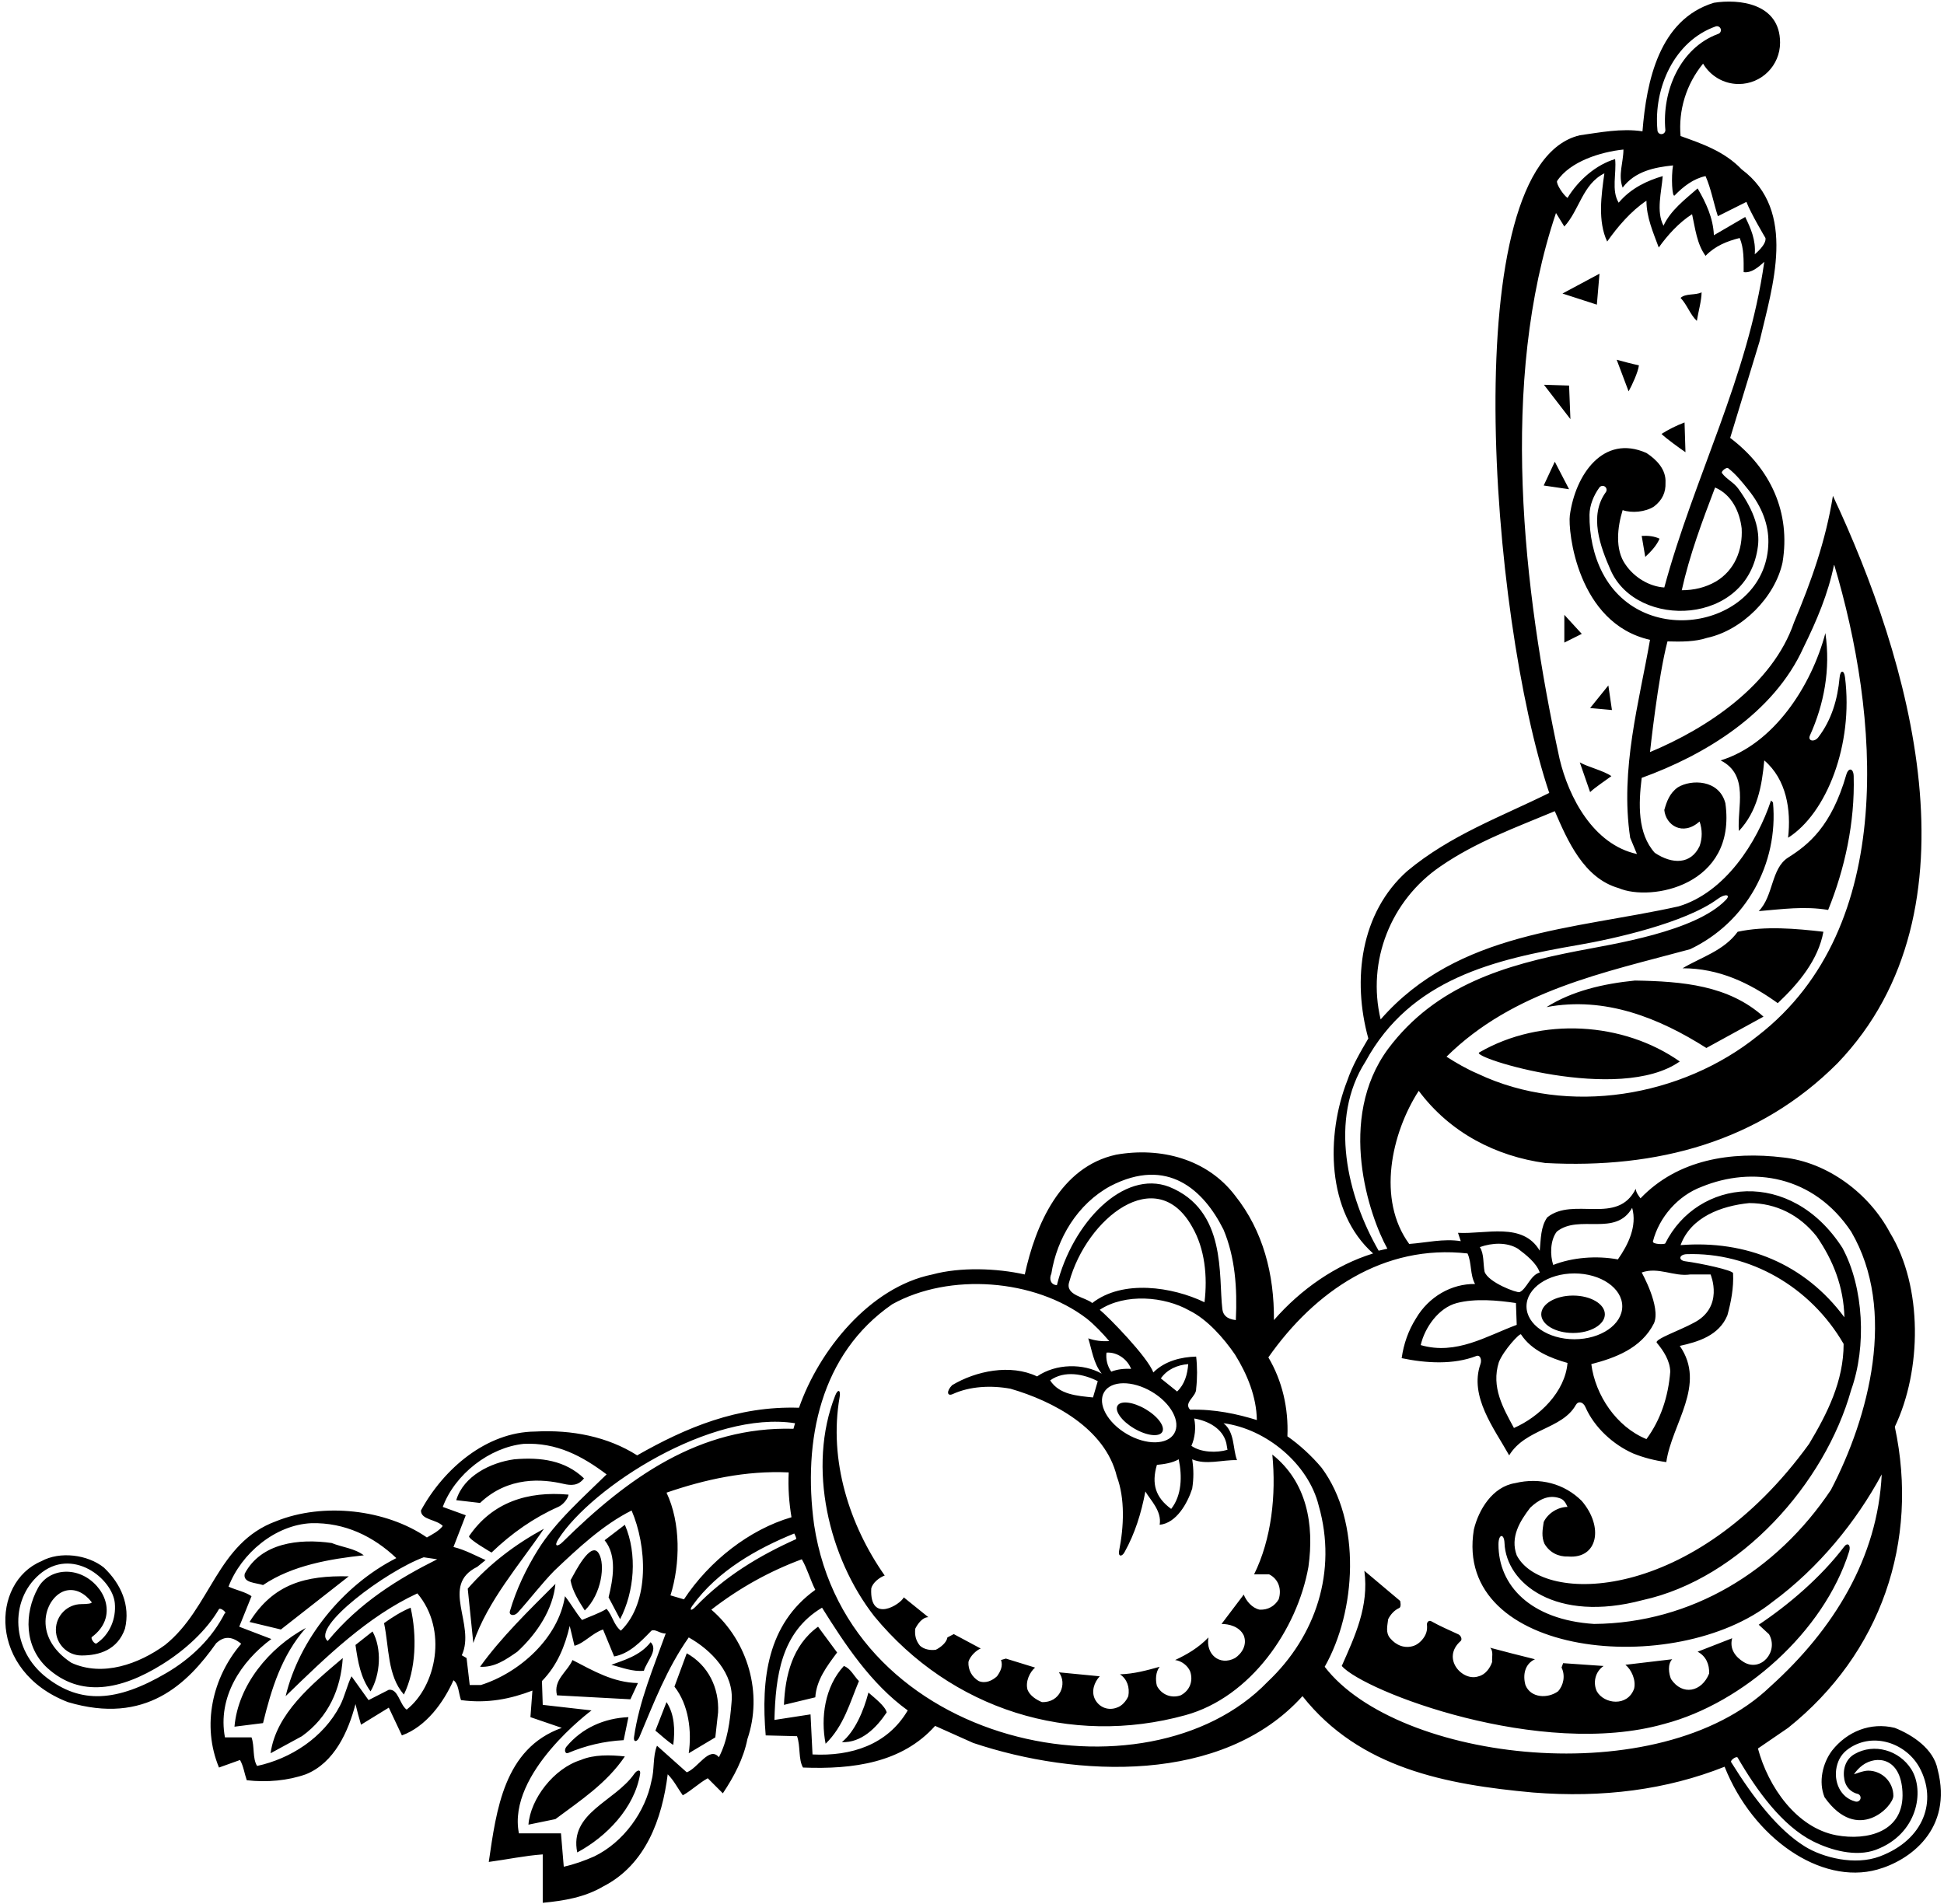 <?xml version="1.0" encoding="UTF-8"?>
<svg xmlns="http://www.w3.org/2000/svg" xmlns:xlink="http://www.w3.org/1999/xlink" width="490pt" height="480pt" viewBox="0 0 490 480" version="1.1">
<g id="surface1">
<path style=" stroke:none;fill-rule:nonzero;fill:rgb(0%,0%,0%);fill-opacity:1;" d="M 488.398 446.102 C 487.398 440.898 482.102 437.398 477.602 435.602 C 471.5 434.102 465.602 436.5 461.801 441.301 C 459.398 444.5 458.301 449.199 459.898 453.102 C 468.266 464.914 477.238 455.352 477.238 452.75 C 477.238 449.234 474.391 446.387 470.875 446.387 C 469.559 446.387 467.312 447.352 467.301 447.301 C 467.891 446.434 468.633 445.633 469.5 445 C 472.898 442.527 479.074 442.945 479.531 451.734 C 480.059 461.859 470.652 464.113 462.836 462.668 C 452.836 460.766 445.699 450.5 443.102 440.801 L 450.699 435.602 C 474.102 416.902 483.801 388.598 477.602 359.699 C 484.398 345.5 484.699 324.398 476.398 310.801 C 471.102 300.801 460.602 293 449.5 291.801 C 436.301 290.199 422.898 292.301 413.5 302.102 C 413 301.398 412.398 300.699 412.301 299.699 C 407.699 309 396.602 301.602 390 306.898 C 388.301 309.301 388.398 312.398 388.102 315.301 C 383.801 308 374.5 311.199 367.5 310.801 L 368.199 312.898 C 363.801 312.199 359.5 313.301 355.199 313.602 C 347 302.398 350.699 285.699 357.602 275 C 365.5 285.602 377.102 291.5 389.5 293.199 C 417.602 294.699 443.398 287.898 463.199 268 C 500.301 229.301 481.102 165.699 462 125 C 460.199 136.301 456.5 146.699 452.199 156.898 C 446.801 172.699 430.301 183.602 415.898 189.602 C 415.898 189.602 417.898 170.801 420.301 161.699 C 423.801 161.801 427.301 161.801 430.301 160.801 C 439.102 158.898 447.398 150.602 449.301 141.801 C 451.398 129.199 446.301 118.102 436.102 110.398 L 443.5 86.102 C 446.699 72.398 453.102 53.199 439 42.699 C 434.602 38.102 428.898 36.199 423.602 34.301 C 423.027 27.812 425.012 21.238 429.273 16.043 C 431.09 19.113 434.426 21.18 438.25 21.18 C 444.012 21.18 448.68 16.512 448.68 10.75 C 448.68 0.766 438.242 -0.305 432 0.699 C 418.199 4.898 415 20.5 414 33.102 C 408.602 32.301 403.301 33.398 398.199 34.102 C 366.684 41.516 375.617 155.684 390.5 199.898 C 378.398 205.898 365.602 210.5 354.699 219.602 C 342.898 230.102 340.801 247 344.898 261.801 C 342.898 265.199 340.898 268.602 339.602 272.398 C 334.199 286.199 334.301 305.5 346.102 316 C 336.699 318.898 327.898 325 321.102 332.801 C 321.199 321.301 318.398 310.301 311.301 301.398 C 304.301 292.199 292.602 289.102 281.301 291.102 C 267.199 294.199 261 308.898 258.301 321.301 C 251.199 319.699 242 319.398 235 321.301 C 219.199 324.5 206.398 340.5 201.398 354.898 C 185.898 354.398 172.898 359.898 160.602 366.898 C 153.199 362.199 144.199 360.398 134.898 360.898 C 122.602 361 111.801 370.301 106.102 380.801 C 106.102 383.199 110 383 111.602 384.699 C 110.602 386 109 386.801 107.602 387.598 C 97.301 380.5 81.5 378.699 69.602 383.5 C 54.602 389 53.199 405.402 41.602 414.699 C 35 419.5 25.898 422.801 18 419.199 C 7.625 412.434 11.539 402.266 16.602 401 C 19.102 400.402 21.398 401.699 23.102 403.902 C 23.27 404.285 21.762 404.398 20.562 404.398 C 16.984 404.398 14.086 407.297 14.086 410.875 C 14.086 414.453 16.984 417.352 20.562 417.352 C 25.082 417.352 29.641 415.91 31.5 410.598 C 32.898 404.699 30.5 399.301 26.199 395.199 C 22.102 391.902 15.102 391 10.398 393.598 C -2.27 398.934 -3.035 421.32 17.102 429.102 C 36.719 434.965 47.25 424.5 54.512 414.238 C 56.191 412.711 58.109 412.191 60.801 414.402 C 53.5 422.902 50.801 435 55.199 445.602 L 60.5 443.699 C 61.398 445.301 61.602 447.102 62.199 448.801 C 67.301 449.398 72.602 448.898 77.102 447.301 C 84.301 444.398 87.801 436.5 89.602 429.602 C 90 431.301 90.5 433.102 91 434.801 L 98 430.5 L 101.301 437.5 C 107.398 435.301 111.801 429.199 114.301 423.598 C 115.602 424.5 115.602 426.902 116.199 428.602 C 122.898 429.5 128.699 428.301 134.199 426.199 L 133.699 432.898 L 141.602 435.602 C 127 440.801 125.102 456.398 123.199 469.398 C 127.699 468.801 132.398 467.801 136.801 467.5 L 136.801 479.699 C 142.199 479.199 147.398 478.301 152 475.602 C 162.801 470.102 166.898 458.5 168.301 447.301 C 169.898 448.898 170.801 450.801 172.102 452.602 C 174.301 451.398 176.199 449.5 178.398 448.301 L 182.199 452.102 C 185 447.898 187.398 443.398 188.398 438.398 C 192.301 427 188.602 413.801 179.301 405.801 C 186.398 400.301 194 396.098 202.102 393.098 C 203.5 395.5 204.199 398.199 205.5 400.801 C 193.398 409.5 191.801 423.301 193 437.5 L 200.898 437.699 C 201.801 440.199 201.199 443.5 202.398 445.602 C 215.102 446.102 227.398 444.398 235.699 435.102 L 245.301 439.398 C 271.301 448.102 308.199 449.898 328.301 427.602 C 342.699 445.801 364.5 449.898 386.398 451.898 C 404 453.301 420.102 451.199 434.699 445.398 C 441.82 463.348 458.906 475.277 473.164 471.332 C 481.352 469.07 492.301 461.184 488.398 446.102 Z M 56.812 406.828 C 56.781 406.75 56.75 406.656 56.719 406.578 C 53.426 413.117 48.039 418.184 41.992 421.738 C 29.398 429.145 20.293 429.574 11.703 422.891 C 2.828 416.016 2.363 403.504 9.859 396.984 C 18.148 389.773 28.379 398.012 28.938 404.156 C 29.312 408.094 27.656 412.094 24.328 414.312 C 23.875 414.641 22.719 413 23.172 412.688 C 24.781 411.484 26.078 409.922 26.625 407.953 C 27.414 405.059 26.391 402.098 24.445 399.891 C 19.832 394.656 12.367 395.262 9.594 400.297 C 6 406.797 6.156 415.234 11.953 420.516 C 20.27 428.051 30.473 426.062 40.828 419.625 C 46.734 415.957 52.09 410.984 55.188 405.672 C 55.5 405.219 57.125 406.391 56.812 406.828 Z M 102.5 431 C 100.699 429.699 100.398 425.699 98 426 L 92.898 428.602 L 88.602 422.598 C 87.5 424.801 86.898 427.699 85.699 430 C 81.5 438.102 73.199 443.398 64.801 445.199 C 63.602 443.301 64.199 440.199 63.398 438 L 56.699 438 C 54.801 427.898 60.699 418.902 68.398 413.199 L 60.301 410.098 L 63.398 402.402 C 61.801 401.301 59.602 400.902 57.602 400 C 60.801 391.598 69.398 384.402 78.5 384 C 86.898 383.801 94.102 387.301 99.898 392.801 C 86.301 399.699 75.398 413.402 72 427.602 C 82.398 417.5 92.699 407.5 105.199 401.699 C 112.938 410.848 109.961 425.121 102.5 431 Z M 82.602 413.699 C 78.25 410.25 97.301 396.098 106.801 392.598 L 110.199 393.098 C 100.398 398 90.602 404 82.602 413.699 Z M 200.398 358.801 L 200 360.199 C 176.324 359.551 158.254 372.52 141.785 388.781 C 140.516 390.035 139.535 389.883 140.75 388 C 149.238 374.824 179.27 355.477 200.398 358.801 Z M 168 376.301 C 177.602 373 187.898 370.699 198.801 371.199 C 198.602 375.102 198.898 378.898 199.5 382.5 C 188.898 385.598 178.801 393.5 172.398 403.199 L 169 402.199 C 171.5 394.199 171.602 383.902 168 376.301 Z M 121.199 424.801 L 118.398 424.801 L 117.602 418 L 116.398 417.301 C 120 409.5 110.801 399.699 120.301 395 L 122.398 393.301 C 119.898 392.199 117.199 390.699 114.301 390 L 117.398 382 L 111.602 379.898 C 114.699 371.602 123.398 364.898 132 364 C 140.301 363.602 146.801 367.102 152.898 371.699 C 147.199 377.301 140 383.598 135.602 390.699 C 132.582 395.562 130.129 400.703 128.527 406.184 C 128.219 407.242 129.586 407.551 130.52 406.52 C 133.523 403.199 136.496 399.281 139.699 396 C 145.699 390.301 152 384.402 159.199 380.801 C 163 389.598 163.898 403.902 156.5 411.098 C 154.699 409.699 154.398 407.301 152.898 405.598 C 150.898 406.801 148.699 407.5 146.699 408.402 C 145.102 406.5 144 404.402 142.398 402.402 C 140.801 412.902 131 421.699 121.199 424.801 Z M 184.398 429.102 C 184 434 183.398 438.801 181.199 443 C 178.801 440.102 175.898 445.801 173.102 446.801 L 165.602 440.102 C 164.5 442.801 165 446.199 164.199 449 C 162.699 456.699 157.199 464.398 149.801 468 C 147.301 469.102 144.801 470 142.102 470.602 L 141.398 462.199 L 130.801 462.199 C 127.75 447 149.102 431.199 149.102 431.199 L 136.801 429.801 L 136.602 423.801 C 140.5 419.801 142.398 415 143.602 409.902 L 144.801 414.902 C 147.199 414.301 149.301 411.699 152 410.801 L 154.801 417.598 C 158.602 416.902 161.398 414 164.199 411.098 C 165.199 410.598 166.398 411.902 167.801 411.801 C 164.75 420.336 161.094 428.871 159.809 437.938 C 159.617 439.281 160.602 439.246 161.184 437.867 C 164.801 429.293 168.09 420.637 173.602 412.801 C 179.301 416 185.102 421.902 184.398 429.102 Z M 175.305 405.074 C 174.199 406.227 173.664 405.992 174.566 404.738 C 180.883 395.961 190.926 390.363 200.199 386.598 C 200.398 387.098 200.699 387.5 200.699 388 C 191.57 392.086 182.668 397.383 175.305 405.074 Z M 428.898 299.199 C 441.648 293.961 457.117 296.273 466.602 310.5 C 478.199 330.301 471.102 357.199 461.5 375.602 C 447.801 396.098 426.301 409.199 401.801 409.402 C 385.703 408.371 377.668 399.637 377.703 389.332 C 377.711 386.625 379.125 386.555 379.223 389.012 C 379.625 399.203 392.203 409.199 414 403.402 C 438.699 398 460 374 466.602 350.398 C 470.5 339.5 469.801 324.602 464.398 314.602 C 451.324 294.289 427.828 297.234 419.746 313.457 C 419.59 313.766 416.438 313.723 416.637 312.949 C 418.191 306.863 422.957 301.418 428.898 299.199 Z M 464.898 332.102 C 454.898 318.602 440.102 312.602 423.602 313.898 C 426.199 306.801 433.898 304 440.898 303.301 C 447.699 303.301 453.602 306.301 457.898 311.699 C 462.102 317.801 464.699 324.398 464.898 332.102 Z M 416.898 333.602 C 418.699 329.5 413.801 320.801 413.801 320.801 C 418 319.301 421.898 321.898 426 321.301 L 431.164 321.301 C 431.164 321.301 434.762 329.652 426.699 333.602 C 423.398 335.398 416.891 337.66 417.613 338.52 C 419.324 340.559 420.93 343.055 421 345.801 C 420.5 352.102 418.602 357.898 415 362.801 C 407.398 359.699 402.102 351.699 401.102 343.898 C 406.898 342.398 413.699 340 416.898 333.602 Z M 392.398 310.5 C 398 306 407.199 311.898 411.398 304.5 C 412.699 309.102 410.398 313.801 407.801 317.5 C 402.398 316.5 396.301 317 391.5 318.898 C 390.699 316.5 390.699 312.699 392.398 310.5 Z M 396.836 321.035 C 403.496 321.035 408.902 324.75 408.902 329.336 C 408.902 333.914 403.496 337.629 396.836 337.629 C 390.168 337.629 384.766 333.914 384.766 329.336 C 384.766 324.75 390.168 321.035 396.836 321.035 Z M 377.801 343.398 C 379 340.398 383.098 335.965 383.383 336.406 C 386.062 340.52 390.945 342.426 395.102 343.602 C 394.5 350.898 388 357.199 381.602 360 C 378.898 355 375.801 349.699 377.801 343.398 Z M 358.102 339.102 C 359.102 334.699 362.602 329.699 367.199 328.5 C 371.801 327.301 377.398 327.801 382.102 328.5 L 382.301 334 C 374.699 336.801 367.102 341.699 358.102 339.102 Z M 382.602 314.801 C 384.602 316.301 387.301 318.398 388.102 320.801 C 385.734 321.465 384.844 324.914 383.047 325.742 C 382.414 326.035 375.102 323.301 374.199 320.602 C 373.801 318.5 374.102 316.102 373 314.398 C 376.102 313.301 379.801 313.102 382.602 314.801 Z M 440.645 123.426 C 444.305 127.965 445.781 132.512 445.734 136.664 C 445.504 157.73 414.238 164.352 403.91 144.387 C 401.613 139.953 400.594 134.73 400.645 129.77 C 400.688 127.375 401.664 124.938 403.125 122.914 C 403.461 122.461 404.062 122.355 404.52 122.664 C 404.98 122.98 405.086 123.605 404.77 124.062 C 400.461 129.98 403.336 137.73 405.98 143.75 C 412.574 158.715 440.633 157.797 443.105 137.66 C 443.59 133.73 442.344 128.961 438.125 123.164 C 436.934 121.531 435.164 120.812 434.039 119.27 C 433.711 118.836 435.289 117.625 435.625 118.062 C 437.551 119.547 439.094 121.496 440.645 123.426 Z M 423.898 148.801 C 425.898 139.801 429.102 131.301 432.301 122.898 C 436.5 124.699 438.5 129 439 133.199 C 439.301 138.699 437.199 143.801 432.5 146.602 C 429.898 148.102 427 148.801 423.898 148.801 Z M 432.5 6.645 C 433.039 6.5 433.586 6.812 433.73 7.332 C 433.875 7.875 433.562 8.414 433.039 8.562 C 423.414 12.105 418.875 23.086 419.77 32.812 C 419.77 33.355 419.336 33.812 418.77 33.812 C 418.211 33.812 417.77 33.355 417.77 32.812 C 416.77 22.211 422 10.332 432.5 6.645 Z M 409.199 37.699 C 409.199 40.898 407.801 44.102 409 47.301 C 412.102 43.199 416.898 42.199 421.699 41.699 C 421.199 44.602 421.469 49.938 422.105 49.273 C 424.285 47.016 426.883 45.02 429.898 44.398 C 431.301 47.602 431.898 51.102 433 54.5 L 440.199 50.898 C 441.301 53.801 445 60 445 60 C 445.301 61.699 442.301 64.102 442.301 64.102 C 442.602 60.5 441.301 57.602 439.898 54.699 L 432 59.301 C 431.801 54.898 430 51.102 427.898 47.5 C 424.699 50.301 421.102 53 419.301 56.898 C 417.398 53.301 418.801 48.398 419.102 44.398 C 415.301 45.5 411.102 47.398 408 51.102 C 406.102 48 407.5 43.699 407.102 40.102 C 402.398 41.5 397.898 45.301 395.102 49.898 C 394 49.102 392.266 46.453 392.465 45.652 C 395.766 40.652 403.5 38.301 409.199 37.699 Z M 392.199 53.699 L 394.301 57.102 C 398.102 53 398.898 46.398 404.398 43.699 C 403.602 49.301 402.699 55.801 405.102 60.898 C 407.699 57.199 411.102 53.199 415 50.602 C 415 54.801 416.699 58.602 418.102 62.398 C 420.301 59.301 423.199 56.102 426.5 54 C 427.301 57.602 427.699 61.5 429.898 64.5 C 432.301 62 435.301 60.801 438.5 60 C 439.602 62.602 439.5 65.602 439.5 68.602 C 441.398 68.898 443.199 67.398 444.699 66 C 440.602 95.102 427 120.301 419.5 148.102 C 415.898 147.898 412 145.699 409.699 142.301 C 407 138.5 407.699 132.801 409 128.602 C 411.301 129.398 414.699 129.102 416.898 127.699 C 419 126.102 419.898 124.102 419.801 121.699 C 420 118.398 417.602 115.898 415 114.199 C 404.133 109.371 397.066 119.648 395.688 129.938 C 395.18 133.727 397.516 157.176 415.898 161.301 C 413.199 176.898 408.301 193.898 410.898 211.199 L 412.602 215.301 C 401.602 212.898 395.398 201 393.102 191.301 C 383.801 148.5 377.898 96.102 392.199 53.699 Z M 363.102 218.398 C 372.102 212.199 382.102 208.602 391.898 204.5 C 395.102 211.898 399.199 221.398 408 223.898 C 416.145 227.391 437.789 223.254 434.898 202.5 C 433.328 196.477 426.25 196.426 422.898 198.5 C 420.801 200 420.102 202.102 419.5 204.199 C 419.863 208 424.094 210.898 428.398 207.102 C 429.102 209.199 429.102 211.301 428.398 213.301 C 426.211 217.945 421.531 217.953 417.102 215 C 412.699 210.102 413 202.602 413.801 196.102 C 429.602 190.398 447.102 179.898 454.602 163.199 C 457.898 156.5 460.801 149.699 462.301 142.301 C 473.5 179.699 478.602 233.602 443.102 261.102 C 424 276.5 395.301 281.5 372.5 270.699 C 369.699 269.5 367.102 268 364.602 266.398 C 381.5 249.699 404.301 245.199 426 239.301 C 440.102 232.602 448.301 217.801 446.898 202.301 L 446.398 201.801 C 442.898 212.398 434.801 225 423.102 228.5 C 396.602 234.398 367.5 234.699 348 257 C 344.5 242.301 350.5 227 363.102 218.398 Z M 344.199 267.602 C 355.582 246.719 376.762 241.859 397.871 238.223 C 406.664 236.703 424.734 232.699 432.984 226.609 C 434.824 225.25 436.336 225.496 435.031 226.855 C 427.316 234.891 406.613 237.984 397.578 239.746 C 379.504 243.273 361.941 248.32 349.898 264.398 C 336.816 282.117 345.129 306.574 349.699 314.801 L 347.5 315.301 C 339.602 301.602 334.898 282.102 344.199 267.602 Z M 301 357.602 C 304.5 358.199 308.199 360.102 309.102 363.801 L 309.398 365.5 C 306.699 366.301 302.699 366.199 300.301 364.5 C 301.199 362.5 301.5 359.898 301 357.602 Z M 300 355.398 C 298.199 353.602 301.602 352.102 301.5 350.102 C 301.801 347.5 301.801 344.5 301.5 342 C 297.699 342.102 293.602 343.102 290.699 346 C 289.301 342.102 279.301 331.898 277.199 330.199 C 283.602 326 293.5 326.801 299.801 330.398 C 304.301 332.602 308.5 337.398 311.301 341.5 C 314.398 346.5 316.699 352.102 316.801 358 C 312 356.5 306.102 355.199 300 355.398 Z M 290.277 350.836 C 295.156 353.711 297.707 358.426 295.977 361.371 C 294.242 364.312 288.879 364.371 284 361.5 C 279.121 358.629 276.57 353.91 278.305 350.969 C 280.035 348.023 285.398 347.965 290.277 350.836 Z M 278.898 341 C 281.602 340.801 284.199 342.699 285.102 345.102 C 283.301 345 281.602 345.199 280.102 345.801 C 279.102 344.398 278.699 342.602 278.898 341 Z M 291.602 369.301 C 293.602 369.102 295.5 368.801 297.102 367.898 C 298 372.102 297.898 377 295.199 380.402 C 291.25 377.5 290.199 374.102 291.602 369.301 Z M 296.699 350.801 L 292.602 347.5 C 294.199 345.199 296.801 344.102 299.5 343.898 C 299.301 346.5 298.602 349 296.699 350.801 Z M 275.301 328.5 C 273.602 327 268.398 326.602 269.5 323.199 C 273.883 307.141 291.453 293.094 300.5 309.301 C 303.699 314.801 304.398 321.801 303.602 328.301 C 295.5 324.398 283 322.5 275.301 328.5 Z M 265 321.102 C 266.398 312.199 271.602 303.5 279.898 299 C 294.309 291.547 303.391 299.984 308.398 310 C 311.301 316.898 311.898 324.699 311.5 332.801 C 309.129 332.52 308.277 331.465 308.102 330.02 C 307.094 321.688 309.281 305.098 294.699 299.199 C 283.211 294.797 270.289 308.238 266.398 324 C 264.801 323.898 264.398 322.398 265 321.102 Z M 204.801 442.301 L 204.301 432.199 L 195.199 433.602 C 195.5 422.699 196.801 411.5 207.199 405.301 C 212.898 414.402 219.5 424.5 228.801 431.199 C 223.699 439.898 214.5 442.801 204.801 442.301 Z M 319.5 424 C 289.23 455.441 213.77 440.992 205.199 384.402 C 202.301 363.102 206.801 341.301 224.898 328.801 C 239.301 320.801 260.801 322.398 273.898 332.398 C 275.898 334 277.898 336.102 279.602 338.102 C 277.699 338.199 276 338 274.301 337.398 C 275.199 340.199 275.602 343.699 277.699 346.301 C 273.102 343.699 266.199 343.699 261.398 347 C 254.699 343.801 246 345.602 240 349.199 C 238.5 350.699 238.707 352.105 240.145 351.449 C 244.465 349.48 249.75 349.199 254.699 350.102 C 265.398 353.199 278.602 360.102 281.5 372.199 C 283.605 377.785 283.285 384.941 282.078 390.965 C 281.797 392.387 282.734 392.578 283.438 391.324 C 286.082 386.594 287.672 381.453 288.699 376 C 289.898 378.102 292.898 380.902 292.301 384.402 C 296.5 384 299.301 379 300.5 375.301 C 300.898 372.699 300.898 370.5 300.5 367.898 C 304 369.398 308 368 311.801 368.102 C 310.699 365.301 311.301 361.102 308.398 358.801 C 319.102 360.199 329.801 369 332.398 379.602 C 337.102 396.098 331.699 412.5 319.5 424 Z M 276.699 348.199 L 275.5 352.301 C 271.5 351.898 267 351.602 264.699 348 C 268.301 345.398 273.199 346.398 276.699 348.199 Z M 333.898 420.199 C 341.801 406.301 343.301 383.699 333.102 370 C 330.602 367 327.398 364.102 324.5 362.102 C 324.801 355 323.199 348.102 319.699 342.199 C 331.398 325.5 348.801 313.602 369.898 316 C 371 318.398 370.5 321.398 371.801 323.699 C 365.898 323.602 360.102 326.898 356.898 332.398 C 355 335.398 353.801 338.801 353.301 342.398 C 359.465 343.684 366.363 344.09 372.113 341.855 C 373.078 341.48 373.555 342.754 373.16 343.879 C 370.293 352.051 376.621 360.133 380.398 366.898 C 384.492 360.16 393.754 360.336 397.195 354.203 C 397.789 353.145 399.02 353.355 399.629 354.754 C 401.879 359.895 406.645 364.199 411.602 366.398 C 414.301 367.5 417.102 368.199 420 368.602 C 421.398 358.898 430.199 349.102 423.398 339.301 C 428 338.301 433.301 336.699 435.398 331.602 C 436.312 328.277 437.02 324.684 436.832 320.98 C 436.793 320.227 428.648 318.477 424.836 317.98 C 422.926 317.734 423.215 316.246 425.16 316.18 C 441.051 315.652 456.328 324.367 464.699 338.801 C 464.699 348.199 460.602 356.301 456 364 C 426.922 404.219 388.777 404.629 382.301 392.098 C 380.602 387.5 383.102 383.5 385.699 380.098 C 387.699 378.199 390.199 376.699 393.102 377.699 C 394.199 378 394.699 379 395.102 379.898 C 392.801 379.898 390.199 381.402 389.102 383.699 C 388.801 385.699 388.5 387.402 389.301 389.199 C 390.602 391.402 392.801 392.5 395.301 392.402 C 402.711 392.992 404.312 384.984 398.699 378.398 C 394.301 374 388.102 372.398 381.898 373.898 C 376.199 374.801 372.699 380.598 371.5 385.598 C 366.172 417.891 422.363 423.312 446.699 403.902 C 458.398 395.301 467.898 383.598 474.301 371.699 C 473.301 392.699 462.199 410.801 446.199 425.199 C 418.188 452.082 352.301 444.16 333.898 420.199 Z M 473.836 468 C 467.539 470.379 459.469 468.297 454.98 465.531 C 448.262 461.383 442.098 453.488 436.355 444.25 C 436.039 443.793 437.664 442.645 437.98 443.082 C 442.754 451.344 449.207 460.285 456.969 464.188 C 461.43 466.434 467.773 468.223 472.836 466.332 C 483.371 462.398 485.191 451.48 481.75 446.02 C 478.688 441.207 472.375 439.395 467.48 442.188 C 465.105 443.543 464.414 446.188 464.895 448.688 C 465.23 450.48 466.52 451.875 468.336 452.27 C 468.855 452.48 469.105 453.062 468.914 453.562 C 468.711 454.082 468.125 454.332 467.605 454.145 C 463.855 453.168 462.145 449.145 462.938 445.457 C 463.375 443.457 464.375 441.918 466.086 440.77 C 472.25 436.582 480.5 439.48 483.855 445.668 C 488.281 453.922 485.109 463.738 473.836 468 Z M 402.5 76.801 L 393.836 74 L 403.164 69 Z M 427.699 80.898 C 426 79.301 425.301 76.898 423.602 75.102 C 424.898 73.898 427.301 74.5 428.898 73.699 C 428.898 75.699 428.102 78.5 427.699 80.898 Z M 410.5 98.664 L 407.5 90.699 C 409.398 91.199 411.199 91.699 413.102 92.102 C 412.898 93.801 411.398 97.066 410.5 98.664 Z M 395.836 105.664 L 389.164 97 L 395.5 97.199 Z M 424.836 114 C 423.633 113.199 419.898 110.5 418.801 109.398 C 420.5 108.301 422.5 107.301 424.602 106.5 Z M 395.5 123.336 L 389.102 122.398 L 391.898 116.398 Z M 418.301 135.801 C 417.602 137.5 416.102 139.102 414.699 140.398 L 413.801 135.102 C 415.5 135 417 135.199 418.301 135.801 Z M 394.301 155 L 398.699 159.801 L 394.301 162 Z M 433.699 191.699 C 447.102 187.602 456.602 172.898 460.102 159.602 C 461.449 168.805 459.734 177.582 456.219 185.391 C 455.57 186.828 457.32 187.18 458.324 185.863 C 461.68 181.461 463.184 176.301 463.691 170.758 C 463.863 168.91 464.805 168.801 465.047 170.727 C 467.199 187.691 460.414 205.062 450.699 211.199 C 451.5 204.199 450.301 196.5 444.699 191.699 C 444.102 198.301 442.898 204.602 438.301 209.5 C 437.801 203.602 441 195.398 433.699 191.699 Z M 406.301 179 L 400.801 178.5 L 405.398 172.801 Z M 465.375 195.297 C 465.918 193.422 467.18 193.637 467.234 195.656 C 467.559 207.379 464.98 219.078 460.801 229.398 C 454.801 228.398 449.301 229.199 443.301 229.699 C 447.062 225.852 446.383 218.938 450.711 216.195 C 455.824 212.961 461.602 208.383 465.375 195.297 Z M 398.199 192.199 C 400.301 193.398 404.164 194.266 406.164 195.664 C 404.965 196.566 401.898 198.602 400.801 199.699 Z M 459.602 234.898 C 458.301 242 453.398 247.898 448.102 252.898 C 441 247.801 433.301 244.102 424.102 244.102 C 428.801 241.301 434.5 239.699 438 234.898 C 444.898 233.398 452.699 234.102 459.602 234.898 Z M 412.102 247.199 C 424.102 247.398 435.699 248.398 444.5 256.301 L 430.102 264.199 C 418.301 256.699 404.602 251.102 389.801 253.898 C 396.301 249.801 404.102 248 412.102 247.199 Z M 423.398 267.602 C 408.148 278.32 370.633 266.609 372.836 265.336 C 388.516 256.238 409.266 257.656 423.398 267.602 Z M 329.801 395 C 327 410.801 315.199 427.898 298.801 432.398 C 269.801 440.398 239.801 431 220.398 407.5 C 208.891 392.797 203.391 369.914 210.523 351.812 C 211.199 350.094 211.953 350.383 211.637 352.188 C 208.844 368.148 214.105 384.531 223 397.199 C 221.801 397.598 219.898 399 219.602 400.5 C 219.172 409.477 227.062 404.422 227.801 402.699 L 234 407.699 C 232.5 407.699 231.301 409.402 230.699 410.598 C 230.5 412.301 230.898 413.699 231.898 414.902 C 233 415.902 234.699 416.098 235.898 415.902 C 237.102 415.301 238.602 414.098 238.801 412.801 L 240.406 411.961 L 247.199 415.598 C 246.301 415.902 244.5 417.402 244.102 419 C 244 421 245 422.801 246.699 423.801 C 248.398 424.5 250.102 423.699 251.301 422.598 C 252.102 421.5 252.898 420 252.301 418.5 L 253.535 418.133 L 260.898 420.402 C 259.602 421.5 258.398 423.902 259 426 C 259.602 427.5 261.199 428.5 262.602 429.102 C 267.176 429.316 269.09 424.449 266.898 421.598 L 277.199 422.598 C 275.801 424.098 275 426.402 276 428.398 C 277.102 430.5 279.398 431.301 281.5 430.5 C 282.801 430.102 283.898 428.801 284.398 427.602 C 284.801 425.402 284.102 423.301 282.301 422.098 C 285.801 422 289.102 421.098 292.301 420.199 C 291.301 421.5 291.199 423.402 291.602 425 C 292.801 427.301 295.301 428.199 297.602 427.398 C 299.898 426.199 300.801 423.801 300 421.402 C 299.398 419.902 297.801 418.699 296.199 418.5 C 299.199 417.098 302.102 415.402 304.602 412.801 C 303.859 416.988 307.371 420.082 311.301 418 C 313.102 416.801 314.398 414.598 313.5 412.301 C 312.398 410 309.699 409.402 307.898 409.402 L 313.5 402 C 314.102 403.598 315.602 405.402 317.5 405.801 C 319.602 405.902 321.301 404.902 322.301 403.199 C 323.102 400.699 322.301 398.098 319.898 396.902 L 316.102 396.902 C 320.5 388 321.699 376.898 320.699 366.699 C 329.398 373.602 331.301 384.301 329.801 395 Z M 121 378.898 L 115 378.199 C 116.801 372.102 123.699 368.699 129.602 367.898 C 136.398 367.301 142.5 368.199 147.199 372.699 C 145.746 374.59 143.965 374.531 142.039 374.082 C 136.742 372.852 128.145 372.121 121 378.898 Z M 123.898 391.402 C 123.898 391.402 117.801 387.906 118.25 387.25 C 124.086 378.723 132.996 375.871 143.301 376.801 C 143.199 377.801 141.898 379.398 140.699 379.898 C 134.602 382.598 129 386.5 123.898 391.402 Z M 152.398 388.301 L 157.5 384.402 C 160.699 391.801 159.898 401.301 156.301 408.199 L 153.398 402.699 C 154.5 398.199 155.602 392.199 152.398 388.301 Z M 137.102 385.402 C 131 394.402 122.898 403.598 119.301 414.199 L 117.898 400.5 C 123.5 394.098 130.102 389.199 137.102 385.402 Z M 419.5 434.602 C 388.262 443.449 343.84 426.414 338.199 420 C 341.5 412.5 345.102 405 343.898 396 L 352.918 403.598 C 352.918 403.598 353.297 405.117 352.672 405.391 C 351.473 405.918 350.492 407.016 349.898 408.199 C 349.699 409.902 349.199 411.598 350.398 413 C 351.898 414.801 354.102 415.699 356.398 414.902 C 357.801 414.402 359.102 412.902 359.5 411.598 C 359.699 411 359.75 410.301 359.676 409.613 C 359.602 408.926 360.199 408.402 360.766 408.723 C 362.973 409.977 365.309 410.953 367.605 412.027 C 368.273 412.34 368.605 413.32 368.176 413.699 C 363.172 418.109 368.691 424.059 372.699 422.598 C 374.398 422.199 375.602 420.5 376.102 419 C 376 417.801 376.5 416.301 375.602 415.402 C 378.898 416.301 383.301 417.402 386.898 418.301 C 384.301 419.5 383.801 422.301 384.5 424.801 C 385.816 428.098 390.082 428.27 392.699 426.402 C 394.102 424.902 394.602 422.402 393.602 420.402 L 393.996 419.289 L 404.199 420 C 402 421.5 401.5 424.301 402.5 426.402 C 404.305 429.59 410.23 430.379 411.898 425.699 C 412.398 423.5 411.199 420.902 409.699 419.699 L 421.5 418.301 C 420.301 419.5 420.602 421.902 421.199 423.301 C 424.035 427.555 428.93 426.578 430.801 421.902 C 430.898 419.598 430 417.5 427.898 416.402 L 436.602 413 C 435.898 415.699 437.398 417.699 439.5 419 C 443.824 421.641 448.406 416.391 445.898 412 L 443.301 409.598 C 450.625 404.719 458.938 397.707 464.855 389.891 C 465.727 388.742 466.578 389.559 466.09 391.121 C 459.754 411.359 439.367 429.402 419.5 434.602 Z M 66.301 399.598 C 64.602 399 61.102 399.098 61.699 396.699 C 65.801 389 75.301 387.801 83.602 389 C 86.301 390.098 89.301 390.301 91.699 392.098 C 83.301 393 73.699 394.598 66.301 399.598 Z M 147.398 406 C 146 403.801 144.301 401.199 143.801 398.402 C 144.93 396.402 148.926 388.293 150.938 391.637 C 152.613 394.41 151.664 401.863 147.398 406 Z M 70.801 410.801 L 62.898 408.902 C 68.93 399.254 77.07 397.148 87.898 397.402 Z M 140 399.301 C 139.398 405.598 135.5 411.699 130.398 416.402 C 127.5 418.402 124.699 420.402 121 420.199 C 126.301 412.801 133.301 406 140 399.301 Z M 103.5 405.301 C 105.102 412.301 104.898 420.902 101.801 427.199 C 97.602 422.402 98.102 415.301 96.801 409.199 C 98.898 407.699 101.102 406.301 103.5 405.301 Z M 211 416.598 C 208.398 420.098 205.801 423.5 205.5 427.898 L 197.602 429.801 C 197.898 422.5 199.699 414.801 206.199 410.098 Z M 77.102 410.402 C 71 417.301 68.398 425.801 66.301 434.398 L 59.102 435.301 C 60 424.902 67.801 415.402 77.102 410.402 Z M 93.898 411.301 C 96.301 415.598 95.898 422.199 93.398 426.402 C 90.898 423 90.199 418.902 89.602 414.699 Z M 154.102 419.699 C 157 418.598 161.301 417.5 164 414 C 166 416 163 418.801 162.301 421.199 C 159.5 421.5 156.801 420.402 154.102 419.699 Z M 173.102 416.801 C 178.5 419.801 181.301 425.5 181 431.699 L 180.301 438 L 173.602 442 C 174.398 436.398 173.602 429.801 170 425.199 Z M 86.398 418 C 85.898 425.801 82.801 432.898 76.102 437.699 L 68.199 442 C 69.602 432 78.5 424.699 86.398 418 Z M 158.898 428.398 L 140.398 427.398 C 139.398 423.5 143 421.5 144.301 418.5 C 149.5 421.199 154.602 424.199 160.801 424.301 Z M 216.5 423.801 C 214.199 429.301 212.699 435.102 208.102 439.602 C 206.801 433 207.898 425.199 212.699 420 C 214.398 420.598 215.199 422.5 216.5 423.801 Z M 223.5 431.699 C 220.898 435.602 217.102 439.398 212.199 439.199 C 215.5 436.5 217.699 431.301 218.898 426.699 C 220.5 428.102 223.102 430.102 223.5 431.699 Z M 168 429.102 C 170 432.102 170.199 436.102 169.699 439.898 C 168.102 438.898 166.699 437.5 165.199 436.301 Z M 142.789 440.328 C 146.734 435.59 152.348 433.156 158.398 432.898 L 157.199 438.699 C 152.285 438.953 147.582 440.07 143.219 441.926 C 142.434 442.262 142.109 441.148 142.789 440.328 Z M 140 458.602 L 133.199 460 C 133.699 453.5 139.602 445.801 146.398 443.699 C 149.699 442.301 153.801 442.398 157.5 442.801 C 152.898 449.602 146.301 453.898 140 458.602 Z M 161.34 447.254 C 159.895 455.832 152.852 463.062 145.5 467 C 143.434 457.008 154.945 454.211 159.84 447.238 C 160.625 446.113 161.547 446.027 161.34 447.254 Z M 281.68 354.371 C 282.473 353.023 285.637 353.418 288.75 355.25 C 291.863 357.082 293.742 359.66 292.953 361.004 C 292.16 362.352 288.992 361.957 285.879 360.125 C 282.766 358.293 280.887 355.715 281.68 354.371 Z M 388.484 331.336 C 388.484 328.73 392.074 326.617 396.5 326.617 C 400.926 326.617 404.516 328.73 404.516 331.336 C 404.516 333.938 400.926 336.047 396.5 336.047 C 392.074 336.047 388.484 333.938 388.484 331.336 "/>
</g>
</svg>
